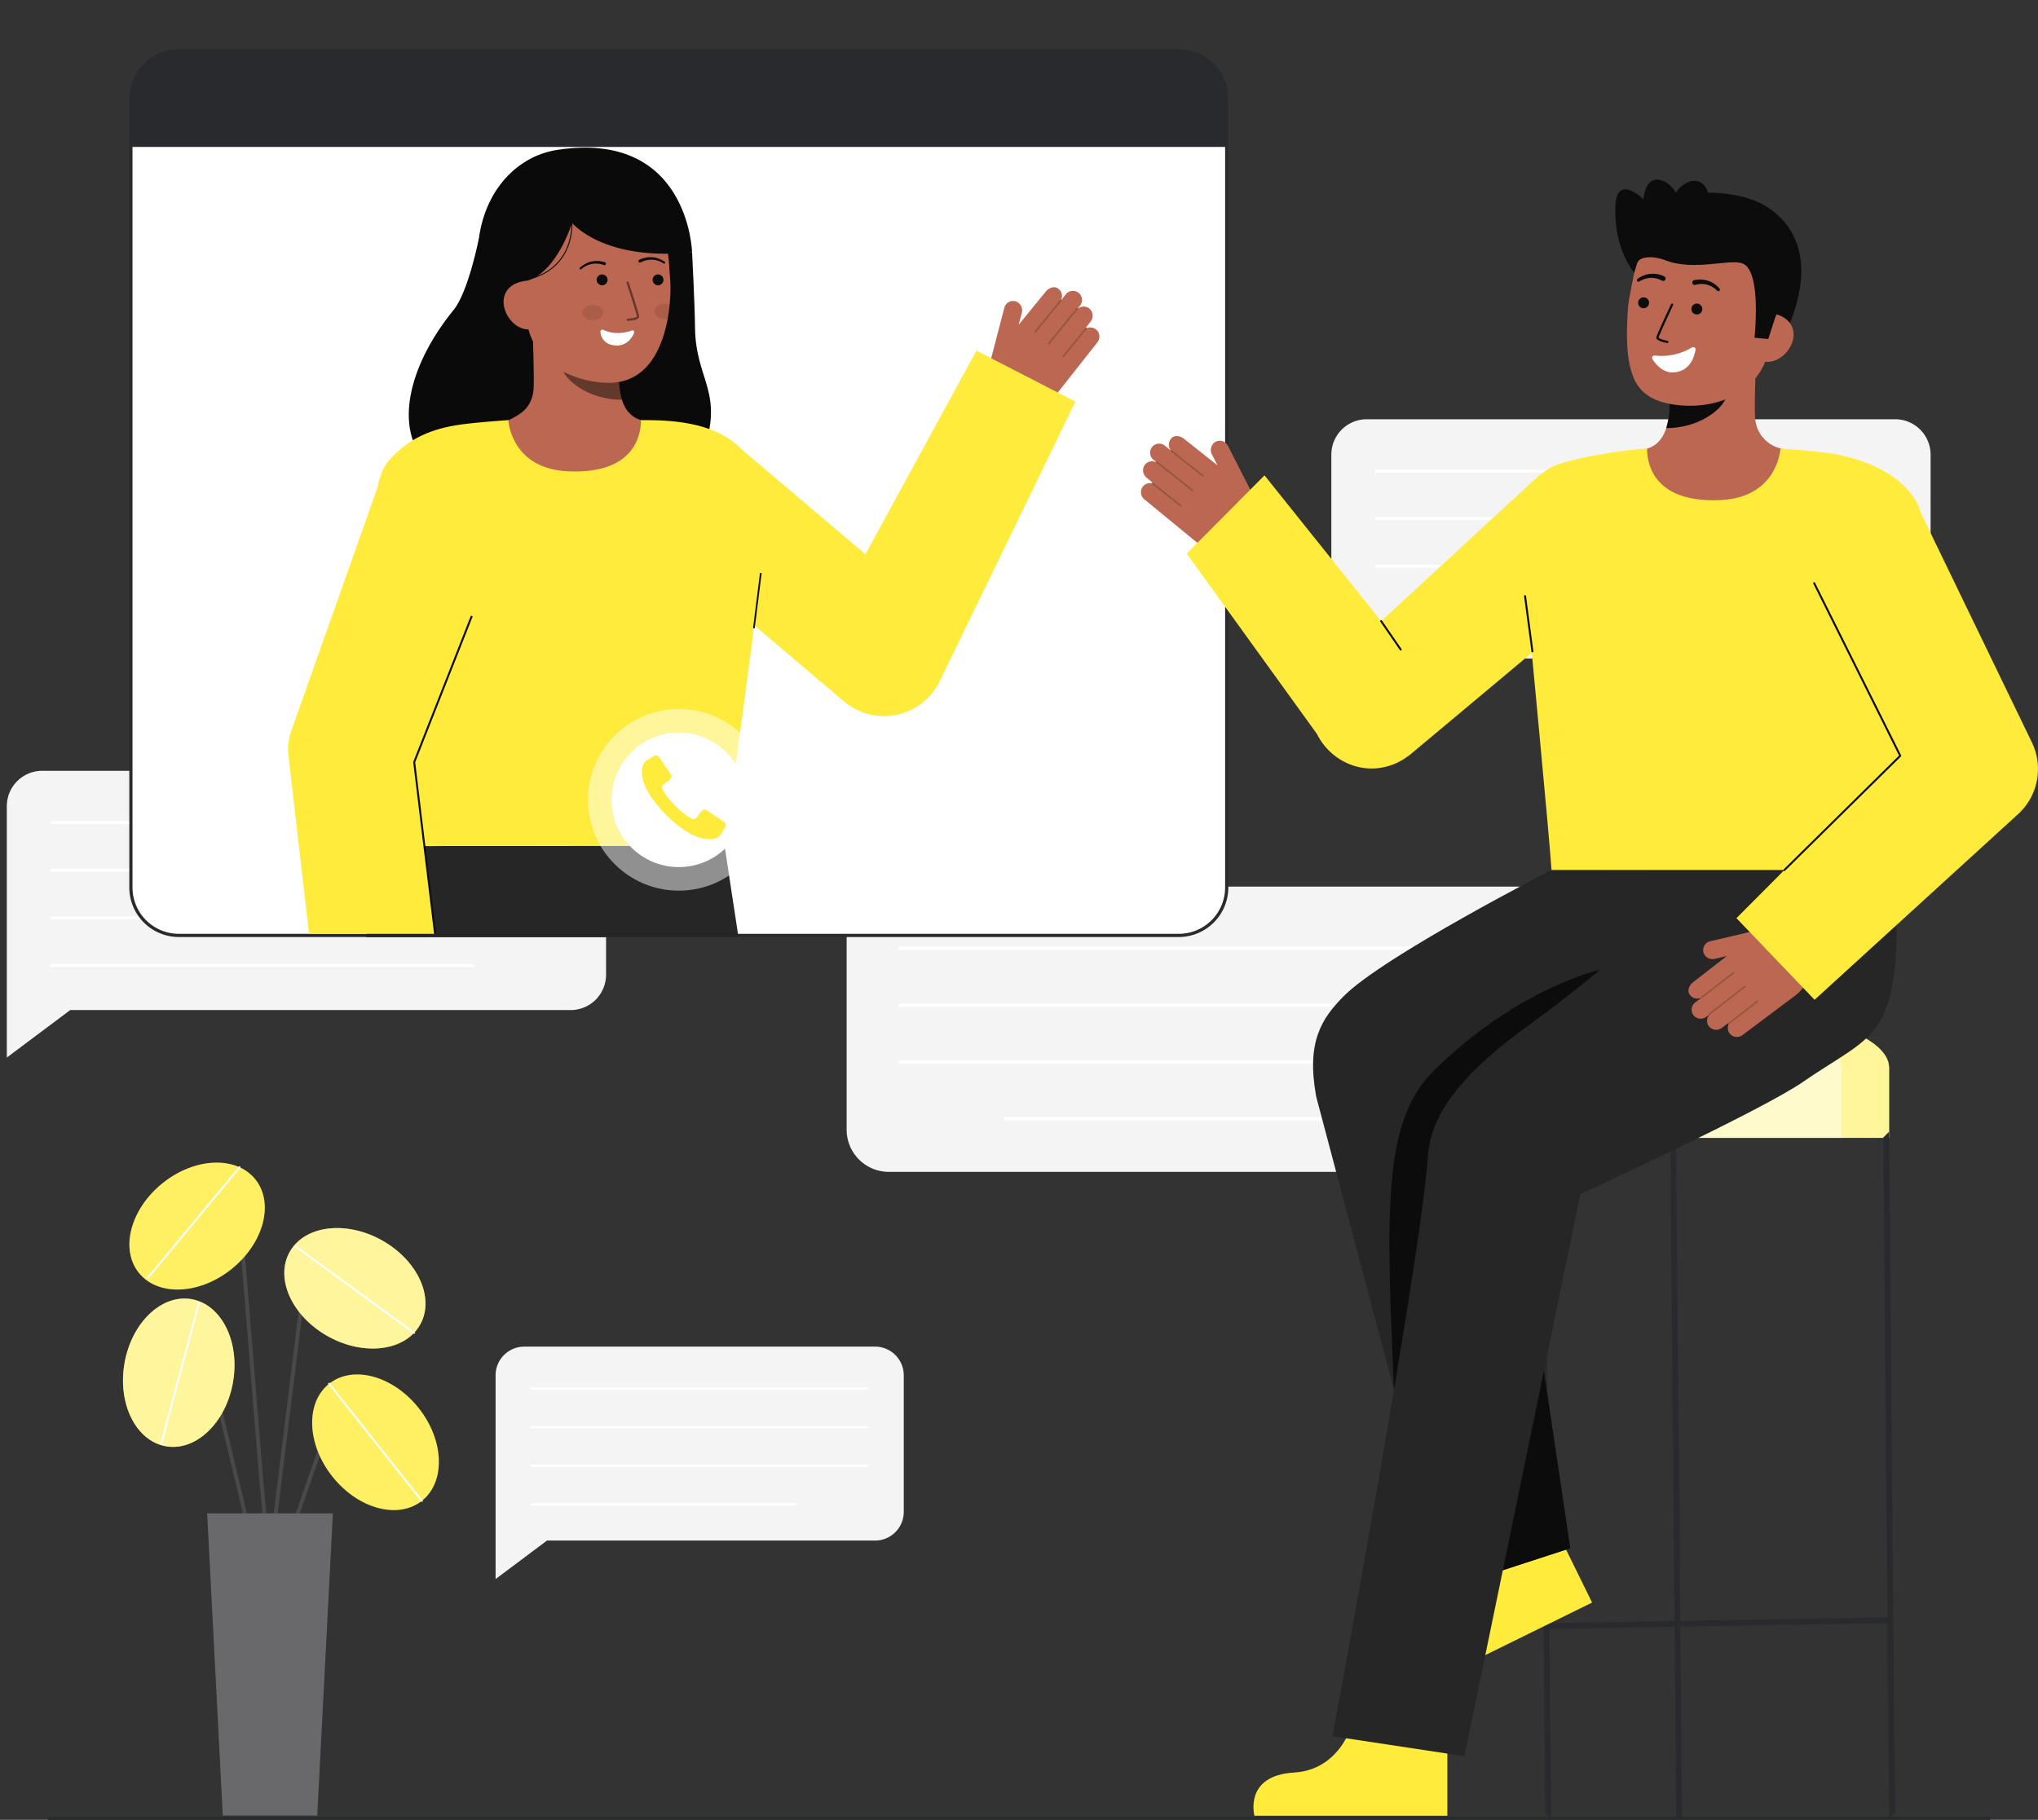<svg xmlns="http://www.w3.org/2000/svg" viewBox="0 0 1050.734 938.434">
  <rect x="0" y="0" width="1050.734" height="938.434" fill="#333333" stroke="none"/>
  <g id="Layer_4" data-name="Layer 4">
    <g>
      <path d="M139.213,805.068a1,1,0,0,1-.707-.292c-1.409-1.409-3.706-27.259-9.892-104.224-2.531-31.492-4.922-61.237-6.667-79.315-.124-1.291-.625-1.441-.789-1.49-2.388-.721-9.652,5.007-13.707,10.022a1,1,0,0,1-1.556-1.258c2.682-3.316,11.422-12.009,15.838-10.68.891.268,2,1.042,2.206,3.214,1.746,18.093,4.137,47.847,6.669,79.347,3.759,46.77,8.018,99.756,9.417,103.093a1,1,0,0,1-.812,1.583Z" fill="#494949"></path>
      <ellipse cx="101.617" cy="632.255" rx="38.507" ry="28.398" transform="translate(-373.111 202.481) rotate(-38.715)" fill="#FFEB3B"></ellipse>
      <ellipse cx="101.617" cy="632.255" rx="38.507" ry="28.398" transform="translate(-373.111 202.481) rotate(-38.715)" fill="#fff" opacity="0.2"></ellipse>
      <path d="M76.223,659.447a.5.5,0,0,1-.384-.819L123.13,601.6a.5.5,0,0,1,.769.639L76.608,659.267A.5.5,0,0,1,76.223,659.447Z" fill="#fff"></path>
      <path d="M149.528,792.843a1,1,0,0,1-.945-1.329l17.764-51.087a9.5,9.5,0,0,1,15.529-3.748l9.391,8.972a1,1,0,0,1-1.382,1.446l-9.391-8.971a7.5,7.5,0,0,0-12.258,2.958l-17.764,51.087A1,1,0,0,1,149.528,792.843Z" fill="#494949"></path>
      <ellipse cx="193.607" cy="743.737" rx="28.398" ry="38.507" transform="translate(-419.795 280.74) rotate(-38.363)" fill="#FFEB3B"></ellipse>
      <path d="M131.143,801.811a1,1,0,0,1-.972-.768L100.361,676.4a4.751,4.751,0,0,0-8.213-2l-9.189,10.619a1,1,0,0,1-1.513-1.309l9.189-10.619a6.751,6.751,0,0,1,11.671,2.848l29.81,124.644a1,1,0,0,1-.74,1.205A.983.983,0,0,1,131.143,801.811Z" fill="#494949"></path>
      <ellipse cx="92.161" cy="707.864" rx="38.507" ry="28.398" transform="translate(-621.055 678.063) rotate(-80.189)" fill="#FFEB3B"></ellipse>
      <path d="M139.215,805.068a1.043,1.043,0,0,1-.124-.007,1,1,0,0,1-.871-1.115l19.037-154.557a8.806,8.806,0,0,1,15.341-4.753l21.758,24.643a1,1,0,0,1-1.5,1.325L171.1,645.961a6.806,6.806,0,0,0-11.857,3.672L140.206,804.191A1,1,0,0,1,139.215,805.068Z" fill="#494949"></path>
      <ellipse cx="182.976" cy="664.336" rx="28.398" ry="38.507" transform="translate(-486.918 502.89) rotate(-61.051)" fill="#FFEB3B"></ellipse>
      <ellipse cx="193.607" cy="743.737" rx="28.398" ry="38.507" transform="translate(-419.795 280.74) rotate(-38.363)" fill="#fff" opacity="0.2"></ellipse>
      <ellipse cx="92.161" cy="707.864" rx="38.507" ry="28.398" transform="translate(-621.055 678.063) rotate(-80.189)" fill="#fff" opacity="0.5"></ellipse>
      <ellipse cx="182.976" cy="664.336" rx="28.398" ry="38.507" transform="translate(-486.918 502.89) rotate(-61.051)" fill="#fff" opacity="0.5"></ellipse>
      <polygon points="163.561 936.21 114.865 936.21 106.795 780.406 171.63 780.406 163.561 936.21" fill="#292a2e"></polygon>
      <polygon points="163.561 936.21 114.865 936.21 106.795 780.406 171.63 780.406 163.561 936.21" fill="#fff" opacity="0.3"></polygon>
      <path d="M217.507,774.43a.5.5,0,0,1-.393-.19l-47.8-60.386a.5.5,0,1,1,.784-.621l47.8,60.386a.5.5,0,0,1-.391.811Z" fill="#fff"></path>
      <path d="M213.493,687.813a.5.5,0,0,1-.295-.1l-61.166-44.662a.5.5,0,1,1,.59-.808l61.166,44.663a.5.5,0,0,1-.3.9Z" fill="#fff"></path>
      <path d="M83.118,745.161a.519.519,0,0,1-.129-.017.5.5,0,0,1-.354-.612l19.472-72.953a.5.5,0,1,1,.965.258L83.6,744.79A.5.5,0,0,1,83.118,745.161Z" fill="#fff"></path>
    </g>
    <g>
      <g>
        <path d="M451.152,794.422H282.01l-26.5,19.848V709.209a14.8,14.8,0,0,1,14.8-14.8H451.152a14.8,14.8,0,0,1,14.8,14.8V779.62A14.8,14.8,0,0,1,451.152,794.422Z" fill="#f4f4f4"></path>
        <path d="M447.25,716.665H274.216a.618.618,0,1,1,0-1.235H447.25a.618.618,0,1,1,0,1.235Z" fill="#fff"></path>
        <path d="M447.25,736.583H274.216a.618.618,0,1,1,0-1.235H447.25a.618.618,0,1,1,0,1.235Z" fill="#fff"></path>
        <path d="M447.25,756.5H274.216a.617.617,0,1,1,0-1.234H447.25a.617.617,0,1,1,0,1.234Z" fill="#fff"></path>
        <path d="M410.207,776.418H274.216a.618.618,0,1,1,0-1.235H410.207a.618.618,0,1,1,0,1.235Z" fill="#fff"></path>
      </g>
      <g>
        <path d="M294.21,520.861H36.2L3.512,545.345V415.738a18.262,18.262,0,0,1,18.262-18.261H294.21a18.261,18.261,0,0,1,18.261,18.261V502.6A18.262,18.262,0,0,1,294.21,520.861Z" fill="#f4f4f4"></path>
        <path d="M289.4,424.936H26.588a.762.762,0,1,1,0-1.524H289.4a.762.762,0,0,1,0,1.524Z" fill="#fff"></path>
        <path d="M289.4,449.507H26.588a.762.762,0,1,1,0-1.523H289.4a.762.762,0,0,1,0,1.523Z" fill="#fff"></path>
        <path d="M289.4,474.078H26.588a.762.762,0,1,1,0-1.523H289.4a.762.762,0,0,1,0,1.523Z" fill="#fff"></path>
        <path d="M243.7,498.65H26.588a.762.762,0,0,1,0-1.524H243.7a.762.762,0,0,1,0,1.524Z" fill="#fff"></path>
      </g>
      <g>
        <path d="M458.269,604.3H765.886L804.863,633.5V478.968A21.773,21.773,0,0,0,783.09,457.2H458.269A21.773,21.773,0,0,0,436.5,478.968V582.53A21.773,21.773,0,0,0,458.269,604.3Z" fill="#f4f4f4"></path>
        <path d="M464.009,489.934H777.35a.909.909,0,0,0,0-1.817H464.009a.909.909,0,0,0,0,1.817Z" fill="#fff"></path>
        <path d="M464.009,519.23H777.35a.909.909,0,0,0,0-1.817H464.009a.909.909,0,0,0,0,1.817Z" fill="#fff"></path>
        <path d="M464.009,548.526H777.35a.909.909,0,0,0,0-1.817H464.009a.909.909,0,0,0,0,1.817Z" fill="#fff"></path>
        <path d="M518.493,577.822H777.35a.909.909,0,0,0,0-1.817H518.493a.909.909,0,0,0,0,1.817Z" fill="#fff"></path>
      </g>
      <g>
        <path d="M704.659,339.578H962.665l32.691,24.485V234.455A18.261,18.261,0,0,0,977.1,216.194H704.659A18.262,18.262,0,0,0,686.4,234.455v86.861A18.262,18.262,0,0,0,704.659,339.578Z" fill="#f4f4f4"></path>
        <path d="M709.472,243.653H972.281a.762.762,0,0,0,0-1.524H709.472a.762.762,0,0,0,0,1.524Z" fill="#fff"></path>
        <path d="M709.472,268.224H972.281a.762.762,0,0,0,0-1.523H709.472a.762.762,0,0,0,0,1.523Z" fill="#fff"></path>
        <path d="M709.472,292.8H972.281a.762.762,0,0,0,0-1.523H709.472a.762.762,0,0,0,0,1.523Z" fill="#fff"></path>
        <path d="M755.17,317.367H972.281a.762.762,0,0,0,0-1.523H755.17a.762.762,0,1,0,0,1.523Z" fill="#fff"></path>
      </g>
    </g>
    <g>
      <g>
        <rect x="67.491" y="26.202" width="564.97" height="456.164" rx="24.703" transform="translate(699.952 508.567) rotate(-180)" fill="#fff"></rect>
        <path d="M66.667,457.662V50.905A25.556,25.556,0,0,1,92.194,25.378H607.758a25.557,25.557,0,0,1,25.527,25.527V457.662a25.556,25.556,0,0,1-25.527,25.527H92.194A25.555,25.555,0,0,1,66.667,457.662ZM92.194,27.025a23.907,23.907,0,0,0-23.88,23.88V457.662a23.907,23.907,0,0,0,23.88,23.88H607.758a23.906,23.906,0,0,0,23.88-23.88V50.905a23.906,23.906,0,0,0-23.88-23.88Z" fill="#292a2e"></path>
      </g>
      <path d="M67.491,50.9V75.759H632.458V50.9a24.7,24.7,0,0,0-24.7-24.7H92.194A24.7,24.7,0,0,0,67.491,50.9Z" fill="#292a2e"></path>
    </g>


    <g>
      <g>
        <path d="M517.807,158.706a4.684,4.684,0,0,1,5.957-3.282,4.863,4.863,0,0,1,3.043,5.9l-1.6,6.123,13.9-17.009c1.513-1.918,4.6-3.305,6.636-1.465a4.679,4.679,0,0,1,1.327,5.674.333.333,0,0,1,.066.038.458.458,0,0,1,.035.042l2.333-2.958a4.69,4.69,0,0,1,7.253-.132,4.8,4.8,0,0,1,0,6.072l-.993,1.259a.42.42,0,0,1,.045.15,4.68,4.68,0,0,1,6.018.135,4.862,4.862,0,0,1,.419,6.626l-2.44,3.094a.4.4,0,0,1,.519.276,4.684,4.684,0,0,1,5.41,1.27,4.8,4.8,0,0,1,0,6.072l-20.807,26.377a23.6,23.6,0,0,1-25.124,8.04l-14.529-4.233Z" fill="#bb6751"></path>
        <g opacity="0.2">
          <path d="M533.4,171.555a.433.433,0,0,0,.6-.068l13.2-16.193a.432.432,0,0,0-.67-.546l-13.2,16.193a.433.433,0,0,0,.062.608Z" fill="#0c0c0c"></path>
        </g>
        <g opacity="0.2">
          <path d="M540.385,177.575a.432.432,0,0,0,.6-.068l14.734-18.071a.433.433,0,0,0-.062-.609.449.449,0,0,0-.608.062L540.315,176.96a.433.433,0,0,0,.062.609Z" fill="#0c0c0c"></path>
        </g>
        <g opacity="0.2">
          <path d="M547.908,184.138a.432.432,0,0,0,.6-.068l11.754-14.415a.433.433,0,0,0-.671-.546l-11.753,14.415a.432.432,0,0,0,.062.608Z" fill="#0c0c0c"></path>
        </g>
      </g>
      <g>
        <path d="M246.857,123.192s-5.433,27.378-12.95,36.59c-21.64,26.519-31.045,58.3-15.337,77.58s129.932,34.384,143.661-3.485c11.558-31.881-3.621-37.446-3.9-65.023-.127-12.478-1.52-38.79-1.52-38.79" fill="#0a0a0a"></path>
        <path id="sk" d="M338.709,218.738c-.2-.026-2.406,36.6-44.949,33.4-29.452-2.206-39.953-33.454-40.628-33.454,3.175-.675,8.522-1.657,9.933-2.409,4.637-2.492,10.376-5.085,11.871-14.091.861-5.191-.6-31.747-.151-37l45.209,10.09c-.631,11.092-5.053,36.807,10.444,41.358C333.016,217.388,335.793,218.08,338.709,218.738Z" fill="#bb6751"></path>
        <path id="sh" d="M320.628,206.126a32.765,32.765,0,0,1-1.36-7.017,74.8,74.8,0,0,1,.3-16.319,49.58,49.58,0,0,1-24.987-10.947c-.839,3.1-5.456,16.646-4.178,19.593C292.816,197.006,304.17,206.126,320.628,206.126Z" fill="#0c0c0c" opacity="0.5"></path>
        <path d="M312.773,197.405c-17.9-.589-39.848-10.635-41.523-34.789l-1.511-21.8c-1.675-24.154,9.653-44.615,32.4-46.192h0c22.742-1.577,41.1,16.825,42.774,40.979l.669,9.649C346.221,154.525,344.705,198.456,312.773,197.405Z" fill="#bb6751"></path>
        <path d="M310.93,170.027c2.5,1.24,7.7,2.9,14.916.389.787-.274,1.387.623.988,1.51-1.53,3.4-5.028,7.324-11.169,5.98a7.409,7.409,0,0,1-6.1-6.448C309.4,170.549,310.228,169.679,310.93,170.027Z" fill="#fff"></path>
        <circle cx="339.253" cy="144.314" r="2.808" fill="#0c0c0c"></circle>
        <circle cx="310.432" cy="144.314" r="2.808" fill="#0c0c0c"></circle>
        <path d="M323.686,165.481l.044,0a25.124,25.124,0,0,0,2.748-.363c1.358-.266,3.153-.76,3.07-1.967-.1-1.377-4.895-15.965-5.442-17.624a.576.576,0,0,0-1.093.361c2.049,6.213,5.323,16.416,5.387,17.342-.2.4-2.463.944-4.75,1.1a.576.576,0,0,0,.036,1.15Z" fill="#0c0c0c" opacity="0.5"></path>
        <path d="M251.064,146.145l20.373-1.3c15.825-4.324,23.486-29.927,23.486-29.927s16.228,20.05,61.885,15.142c0,0-1.577-63.049-69.383-52.795-21.864,3.306-39.588,22.847-41.07,51.592C245.316,149,251.064,146.145,251.064,146.145Z" fill="#0a0a0a"></path>
        <path d="M273.173,169.877c-6.911.479-13.027-6.526-13.506-13.438s4.859-11.111,11.77-11.59l3.883,4.384,3.8,20.232Z" fill="#bb6751"></path>
        <path d="M329.594,133.964a13.045,13.045,0,0,1,6.767-1.306,11.486,11.486,0,0,1,3.357.751,13.572,13.572,0,0,1,3.01,1.612.509.509,0,0,1-.547.858l-.034-.02a12.525,12.525,0,0,0-2.814-1.371,10.339,10.339,0,0,0-3.047-.559,11.683,11.683,0,0,0-5.928,1.359l-.051.028a.764.764,0,1,1-.739-1.338Z" fill="#0c0c0c"></path>
        <path d="M311.29,136.663a11.7,11.7,0,0,0-6.057-.554,10.271,10.271,0,0,0-2.944.962,12.477,12.477,0,0,0-2.607,1.734l-.029.024a.509.509,0,0,1-.658-.777,13.605,13.605,0,0,1,2.768-2,11.514,11.514,0,0,1,3.226-1.193,13.062,13.062,0,0,1,6.881.391.764.764,0,0,1-.5,1.445l-.025-.009Z" fill="#0c0c0c"></path>
        <path d="M294.729,112.124s3.635,25.976-23.285,32.19" fill="none" stroke="#0c0c0c" stroke-miterlimit="10" stroke-width="0.5"></path>
        <ellipse cx="305.593" cy="161.175" rx="3.923" ry="5.349" transform="translate(141.184 465.04) rotate(-89.392)" fill="#0c0c0c" opacity="0.1"></ellipse>
        <path d="M337.4,160.568c-.016,2.164,2.359,3.944,5.313,3.979a7.341,7.341,0,0,0,1.521-.142c.466-2.523.792-4.966,1.012-7.238a6.745,6.745,0,0,0-2.453-.466C339.834,156.665,337.421,158.4,337.4,160.568Z" fill="#0c0c0c" opacity="0.1"></path>
      </g>
      <polygon points="196.424 436.323 188.725 483.256 380.733 483.256 373.556 436.04 196.424 436.323" fill="#262626"></polygon>
      <path id="b_1_b" d="M292.784,243.038c-29.473-1.389-30.714-26.4-30.714-26.4s-14.6.944-24.311,2.257c-15.894,2.151-26.378,7.54-34.722,15.884-7.762,7.762-12.487,16.159-7.487,69.775,3.621,38.822.874,131.774.874,131.774l177.132-.283s16.527-119.2,18.014-136.678c2.837-33.361-3.21-61.563-10.136-68.489-14.24-14.24-38.754-14.24-51-14.238C330.238,216.635,332.921,244.93,292.784,243.038Z" fill="#FFEB3B"></path>
      <path d="M503.451,180.829,446.173,285.822l-68.35-57.939-42.03,49.583L434.572,361.2l.706.607a31.922,31.922,0,0,0,49.2-10.519l69.961-144.2Z" fill="#FFEB3B"></path>
      <path d="M213.542,393.035l10.783,88.507H159.332l-10.84-94.027a32.568,32.568,0,0,1,2.1-11.8l47.07-132.879,61.79,21.01Z" fill="#FFEB3B"></path>
      <polygon points="223.829 481.603 213.031 392.969 213.077 392.851 242.782 317.465 243.713 317.833 214.054 393.1 224.821 481.482 223.829 481.603" fill="#0c0c0c"></polygon>
      <rect x="376.11" y="309.291" width="28.717" height="0.865" transform="translate(34.427 658.476) rotate(-82.829)" fill="#0c0c0c"></rect>
    </g>
    <g>
      <path d="M1025.577,938.434H25.157a.7.7,0,0,1,0-1.4h1000.42a.7.7,0,0,1,0,1.4Z" fill="#292a2e"></path>
      <g opacity="0.65">
        <path d="M1025.577,938.434H25.157a.7.7,0,0,1,0-1.4h1000.42a.7.7,0,0,1,0,1.4Z" fill="#292a2e"></path>
      </g>
    </g>
    <g>
      <circle cx="349.976" cy="412.451" r="46.83" fill="#fff" opacity="0.49"></circle>
      <circle cx="349.976" cy="412.451" r="34.68" fill="#fff"></circle>
      <path d="M373.348,423.864a1.888,1.888,0,0,1,.57,2.54l-2.27,3.783a4.615,4.615,0,0,1-2.716,2.1c-3.773,1.036-12.093,1.244-25.429-12.091s-13.127-21.658-12.092-25.43a4.625,4.625,0,0,1,2.1-2.718l3.784-2.269a1.886,1.886,0,0,1,2.539.572l6.032,9.048a1.888,1.888,0,0,1-.411,2.533l-3.388,2.633a1.879,1.879,0,0,0-.5,2.4c.994,1.788,1.937,3.895,6.6,8.566s6.779,5.607,8.567,6.6a1.874,1.874,0,0,0,2.395-.5l2.635-3.386a1.885,1.885,0,0,1,2.533-.412Z" fill="#FFEB3B"></path>
    </g>
    <g>
      <g>
        <path d="M883.82,520.307c-49.793,0-90.157,13.584-90.157,30.341v36.121H973.978V550.648C973.978,533.891,933.613,520.307,883.82,520.307Z" fill="#FFEB3B"></path>
        <path d="M883.82,520.307c-49.793,0-90.157,13.584-90.157,30.341v36.121H973.978V550.648C973.978,533.891,933.613,520.307,883.82,520.307Z" fill="#fff" opacity="0.49"></path>
        <path d="M949.417,550.652v36.115H793.661V550.652c0-15.36,33.9-28.05,77.878-30.056C915.521,522.6,949.417,535.292,949.417,550.652Z" fill="#fff" opacity="0.49"></path>
        <polygon points="973.977 937.743 976.977 934.717 973.977 583.565 970.977 586.59 973.117 833.994 866.304 835.809 864.149 586.565 861.149 586.59 863.304 835.86 798.825 836.956 796.661 586.565 793.661 583.59 796.661 934.743 799.661 937.717 798.851 839.957 863.33 838.861 864.149 937.743 867.149 937.717 866.33 838.81 973.143 836.994 973.977 937.743" fill="#292a2e"></polygon>
      </g>
      <g>
        <path d="M698.531,884.705s-5.361,27.794-31.384,29.343-20.38,22.28-20.38,22.28h99.445V886.644Z" fill="#FFEB3B"></path>
        <path d="M755.269,801.11s7.457,27.306-15.21,40.183-8.452,28.987-8.452,28.987l89.232-43.9L798.908,781.8Z" fill="#FFEB3B"></path>
        <path d="M745.828,819.157,678.59,565.468c-5.1-28.026,2.579-40.174,14.41-51.975,20.786-20.733,106.917-64.862,106.917-64.862l103.329-.281c27.4,0,54.334,27.017,54.334,54.415S929.726,553.4,902.328,553.4L775.086,566.1l34.491,232.287Z" fill="#262626"></path>
        <polygon points="809.577 798.383 795.999 706.935 727.207 748.899 745.828 819.157 809.577 798.383" fill="#0c0c0c"></polygon>
        <path d="M825.171,499.968s-43.437,9.681-86.457,52.7c-26.083,26.083-23.945,73.284-20.032,164.067l42.727-63.11L808.273,569.1Z" fill="#0c0c0c"></path>
        <path d="M975.568,448.319l-70.173-.331-.027.924H884.12s-53.224,48.979-96.078,79.842c-31.17,22.448-50.185,43.85-51.831,67.176C732.2,652.791,686.963,895.3,686.963,895.3l68.081,10.31,59.743-289.812s93.425-43.067,115.034-58.056c20.348-14.114,34.721-19.569,41.454-34.971C982.905,496.165,975.568,448.319,975.568,448.319Z" fill="#262626"></path>
      </g>
      <g>
        <g>
          <path d="M843.005,141.171s-11.023-11.947-10.171-34.7c.659-17.617,14.488-3.623,14.488-3.623s.6-12.681,9.394-9.82,11.5,16.785,11.5,16.785" fill="#0c0c0c"></path>
          <path d="M903.09,102.916s43.9,12.9,16.735,70.636l-4.009-.452-8.138-.916" fill="#0c0c0c"></path>
          <path id="sk-2" data-name="sk" d="M840.877,233.437c.2-.026,2.419,36.8,45.205,33.593,29.62-2.219,40.181-33.645,40.86-33.645-3.193-.679-7.14-1.709-8.709-2.062a17.282,17.282,0,0,1-13.219-14.532c-.867-5.221.6-31.928.151-37.21L859.7,189.729c.635,11.155,5.082,37.017-10.5,41.594C846.6,232.08,843.809,232.776,840.877,233.437Z" fill="#bb6751"></path>
          <path id="sh-2" data-name="sh" d="M859.061,220.754a32.9,32.9,0,0,0,1.367-7.057,75.223,75.223,0,0,0-.3-16.413,49.857,49.857,0,0,0,25.129-11.009c.844,3.118,5.487,16.741,4.2,19.7C887.032,211.581,875.613,220.754,859.061,220.754Z" fill="#0c0c0c" opacity="1"></path>
          <path d="M866.483,209.028c17.937,1.612,41.081-5.717,45.722-29.621l4.188-21.569c4.642-23.9-4.151-45.719-26.658-50.089h0c-22.507-4.37-43.092,11.741-47.733,35.645l-1.854,9.549a73.6,73.6,0,0,0-1.062,9.953c-.4,8.819-.977,22.234,3.265,32.148C846.355,204.4,855.023,208,866.483,209.028Z" fill="#bb6751"></path>
          <path d="M853.148,183.34a30.239,30.239,0,0,0,19.168-4.195,1.224,1.224,0,0,1,1.842,1.233c-.64,3.936-2.951,11.118-11.3,11.64-5.389.337-9.073-3.969-10.9-6.8A1.224,1.224,0,0,1,853.148,183.34Z" fill="#fff"></path>
          <circle cx="847.388" cy="156.142" r="2.824" fill="#0c0c0c"></circle>
          <circle cx="874.844" cy="159.352" r="2.824" fill="#0c0c0c"></circle>
          <path d="M909.393,186.418c6.84,1.328,13.806-4.912,15.134-11.752s-3.485-11.688-10.324-13.017l-4.415,3.9-6.275,19.729Z" fill="#bb6751"></path>
          <g>
            <path d="M904.567,174.168s3.821-34.322-6.08-38.276c-6.594-2.633-24.955,4.073-39.8-1.643-6.5-2.5-13.184-1.992-14.409,1.068-.485,1.212-1.4-17.629,11.616-29.446,10.367-9.408,38.377-7.525,50.217-1.681,32.786,16.18,9.238,59.209,9.238,59.209l-3.658,11.409Z" fill="#0c0c0c"></path>
            <g opacity="1">
              <path d="M859.562,176.9l-.045-.007c-2.2-.422-5.857-1.376-5.543-3.026.263-1.367,6.829-15.406,7.578-17a.572.572,0,1,1,1.035.486c-2.913,6.216-7.311,15.8-7.489,16.731.142.431,2.351,1.25,4.634,1.688a.572.572,0,0,1-.17,1.13Z" fill="#0c0c0c"></path>
            </g>
            <path d="M858,142.5a13.6,13.6,0,0,0-7.095-1.281,12.006,12.006,0,0,0-3.483.829,14.047,14.047,0,0,0-3.094,1.713.832.832,0,0,0,.9,1.4l.058-.035a12.288,12.288,0,0,1,2.775-1.315,10.023,10.023,0,0,1,2.976-.514,11.349,11.349,0,0,1,5.724,1.37l.074.042a1.251,1.251,0,1,0,1.241-2.173C858.051,142.527,858.025,142.513,858,142.5Z" fill="#0c0c0c"></path>
            <path d="M874.191,146.872a11.337,11.337,0,0,1,5.885-.062,10.029,10.029,0,0,1,2.787,1.163,12.253,12.253,0,0,1,2.413,1.9l.047.044a.832.832,0,0,0,1.188-1.165,14.12,14.12,0,0,0-2.635-2.359,12.031,12.031,0,0,0-3.212-1.583,13.609,13.609,0,0,0-7.2-.331,1.251,1.251,0,0,0,.57,2.437c.025-.006.05-.012.075-.02Z" fill="#0c0c0c"></path>
          </g>
          <ellipse cx="870.804" cy="106.748" rx="14.04" ry="9.539" transform="translate(444.805 873.703) rotate(-67.939)" fill="#0c0c0c"></ellipse>
        </g>
        <path d="M787.718,314.52c1.348,15.832,10.9,114.61,12.2,134.111H975.492c1.008-17.589,5.538-94.5,9.364-128.895,3.651-32.821,8.77-47.757,4.564-57.957C982,243.79,958.39,235.757,942.4,233.592c-9.764-1.322-24.449-2.269-24.449-2.269s-1.243,25.153-30.891,26.552c-40.36,1.9-37.665-26.552-37.865-26.552-6.538,0-42.128,4.754-51.027,10.555-12.569,8.192-16.284,19.357-16.431,29.614C781.569,283.3,786.187,296.563,787.718,314.52Z" fill="#FFEB3B"></path>
        <g>
          <path d="M633.071,229.836a4.686,4.686,0,0,0-6.521-1.934,4.866,4.866,0,0,0-1.712,6.416l2.867,5.64-17.217-13.646c-1.888-1.55-5.2-2.245-6.8-.013a4.679,4.679,0,0,0-.084,5.827.3.3,0,0,0-.056.051.323.323,0,0,0-.025.049l-2.912-2.391a4.689,4.689,0,0,0-7.113,1.42,4.8,4.8,0,0,0,1.3,5.931l1.239,1.018a.433.433,0,0,0-.012.156,4.682,4.682,0,0,0-5.851,1.417,4.865,4.865,0,0,0,1.007,6.564l3.045,2.5a.43.43,0,0,0-.364.154.416.416,0,0,0-.084.226,4.684,4.684,0,0,0-5.014,2.4,4.8,4.8,0,0,0,1.3,5.931l25.962,21.322a23.6,23.6,0,0,0,26.262,2.487l13.289-7.239Z" fill="#bb6751"></path>
          <g opacity="0.2">
            <path d="M620.579,245.721a.433.433,0,0,1-.6.062l-16.357-13a.432.432,0,1,1,.538-.677l16.357,13a.432.432,0,0,1,.07.607Z" fill="#0c0c0c"></path>
          </g>
          <g opacity="0.2">
            <path d="M615.046,253.093a.433.433,0,0,1-.6.062L596.19,238.649a.431.431,0,0,1-.069-.607.447.447,0,0,1,.607-.07l18.255,14.506a.431.431,0,0,1,.069.607Z" fill="#0c0c0c"></path>
          </g>
          <g opacity="0.2">
            <path d="M609.1,261.113a.433.433,0,0,1-.6.061L593.936,249.6a.432.432,0,1,1,.538-.677l14.562,11.57a.433.433,0,0,1,.069.608Z" fill="#0c0c0c"></path>
          </g>
        </g>
        <g>
          <path d="M881.726,485.377a4.685,4.685,0,0,0-3.425,5.876,4.862,4.862,0,0,0,5.826,3.185l6.159-1.447L872.945,506.48c-1.954,1.466-3.414,4.515-1.625,6.6a4.679,4.679,0,0,0,5.641,1.464.307.307,0,0,0,.036.067.459.459,0,0,0,.041.036l-3.013,2.261a4.689,4.689,0,0,0-.308,7.247,4.8,4.8,0,0,0,6.07.144l1.283-.962a.443.443,0,0,0,.148.048,4.681,4.681,0,0,0-.01,6.02,4.863,4.863,0,0,0,6.615.579l3.152-2.365a.432.432,0,0,0,.063.391.425.425,0,0,0,.2.135,4.688,4.688,0,0,0,1.139,5.44,4.8,4.8,0,0,0,6.07.143l26.873-20.163a23.593,23.593,0,0,0,8.646-24.922l-3.879-14.627Z" fill="#bb6751"></path>
          <g opacity="0.2">
            <path d="M894.194,501.281a.433.433,0,0,1-.083.6L877.6,514.686a.432.432,0,1,1-.53-.683L893.581,501.2a.433.433,0,0,1,.607.077Z" fill="#0c0c0c"></path>
          </g>
          <g opacity="0.2">
            <path d="M900.043,508.406a.432.432,0,0,1-.083.6L881.538,523.3a.434.434,0,0,1-.607-.076.449.449,0,0,1,.077-.607l18.422-14.292a.434.434,0,0,1,.607.076Z" fill="#0c0c0c"></path>
          </g>
          <g opacity="0.2">
            <path d="M906.422,516.085a.432.432,0,0,1-.082.6l-14.7,11.4a.433.433,0,0,1-.53-.684L905.81,516a.432.432,0,0,1,.606.076Z" fill="#0c0c0c"></path>
          </g>
        </g>
        <path d="M1047.6,382.855l-.33-.682-58.4-120.73-58.514,28.305,48.361,99.977-83.459,83.733,40.287,42.1,104.936-95.754A31.523,31.523,0,0,0,1047.6,382.855Z" fill="#FFEB3B"></path>
        <path d="M920,449.131a.5.5,0,0,1-.351-.855L979.1,389.624l-44.2-88.648a.5.5,0,1,1,.894-.445L980.161,389.5a.5.5,0,0,1-.1.578l-59.714,58.906A.493.493,0,0,1,920,449.131Z" fill="#0c0c0c"></path>
        <path d="M793.77,244.911l-81.692,75.381-60.131-75.157-40.1,40.329L679,378.518c6.04,12.072,19.046,19.379,32.408,17.463a31.521,31.521,0,0,0,14.285-5.871l1.516-1.12L836.8,297.28Z" fill="#FFEB3B"></path>
        <path d="M790.078,336.408a.5.5,0,0,1-.5-.434l-3.8-28.5a.5.5,0,0,1,.991-.133l3.8,28.5a.5.5,0,0,1-.43.563A.487.487,0,0,1,790.078,336.408Z" fill="#0c0c0c"></path>
        <path d="M722.164,335.456a.5.5,0,0,1-.439-.259L711.64,320.533a.5.5,0,0,1,.876-.483L722.6,334.715a.5.5,0,0,1-.437.741Z" fill="#0c0c0c"></path>
      </g>
    </g>
  </g>
<!-- Code injected by live-server -->
<script type="text/javascript">
	//   &lt;-- For SVG support
	if ('WebSocket' in window) {
		(function () {
			function refreshCSS() {
				var sheets = [].slice.call(document.getElementsByTagName("link"));
				var head = document.getElementsByTagName("head")[0];
				for (var i = 0; i &lt; sheets.length; ++i) {
					var elem = sheets[i];
					var parent = elem.parentElement || head;
					parent.removeChild(elem);
					var rel = elem.rel;
					if (elem.href &amp;&amp; typeof rel != "string" || rel.length == 0 || rel.toLowerCase() == "stylesheet") {
						var url = elem.href.replace(/(&amp;|\?)_cacheOverride=\d+/, '');
						elem.href = url + (url.indexOf('?') &gt;= 0 ? '&amp;' : '?') + '_cacheOverride=' + (new Date().valueOf());
					}
					parent.appendChild(elem);
				}
			}
			var protocol = window.location.protocol === 'http:' ? 'ws://' : 'wss://';
			var address = protocol + window.location.host + window.location.pathname + '/ws';
			var socket = new WebSocket(address);
			socket.onmessage = function (msg) {
				if (msg.data == 'reload') window.location.reload();
				else if (msg.data == 'refreshcss') refreshCSS();
			};
			if (sessionStorage &amp;&amp; !sessionStorage.getItem('IsThisFirstTime_Log_From_LiveServer')) {
				console.log('Live reload enabled.');
				sessionStorage.setItem('IsThisFirstTime_Log_From_LiveServer', true);
			}
		})();
	}
	else {
		console.error('Upgrade your browser. This Browser is NOT supported WebSocket for Live-Reloading.');
	}
	//
</script></svg>